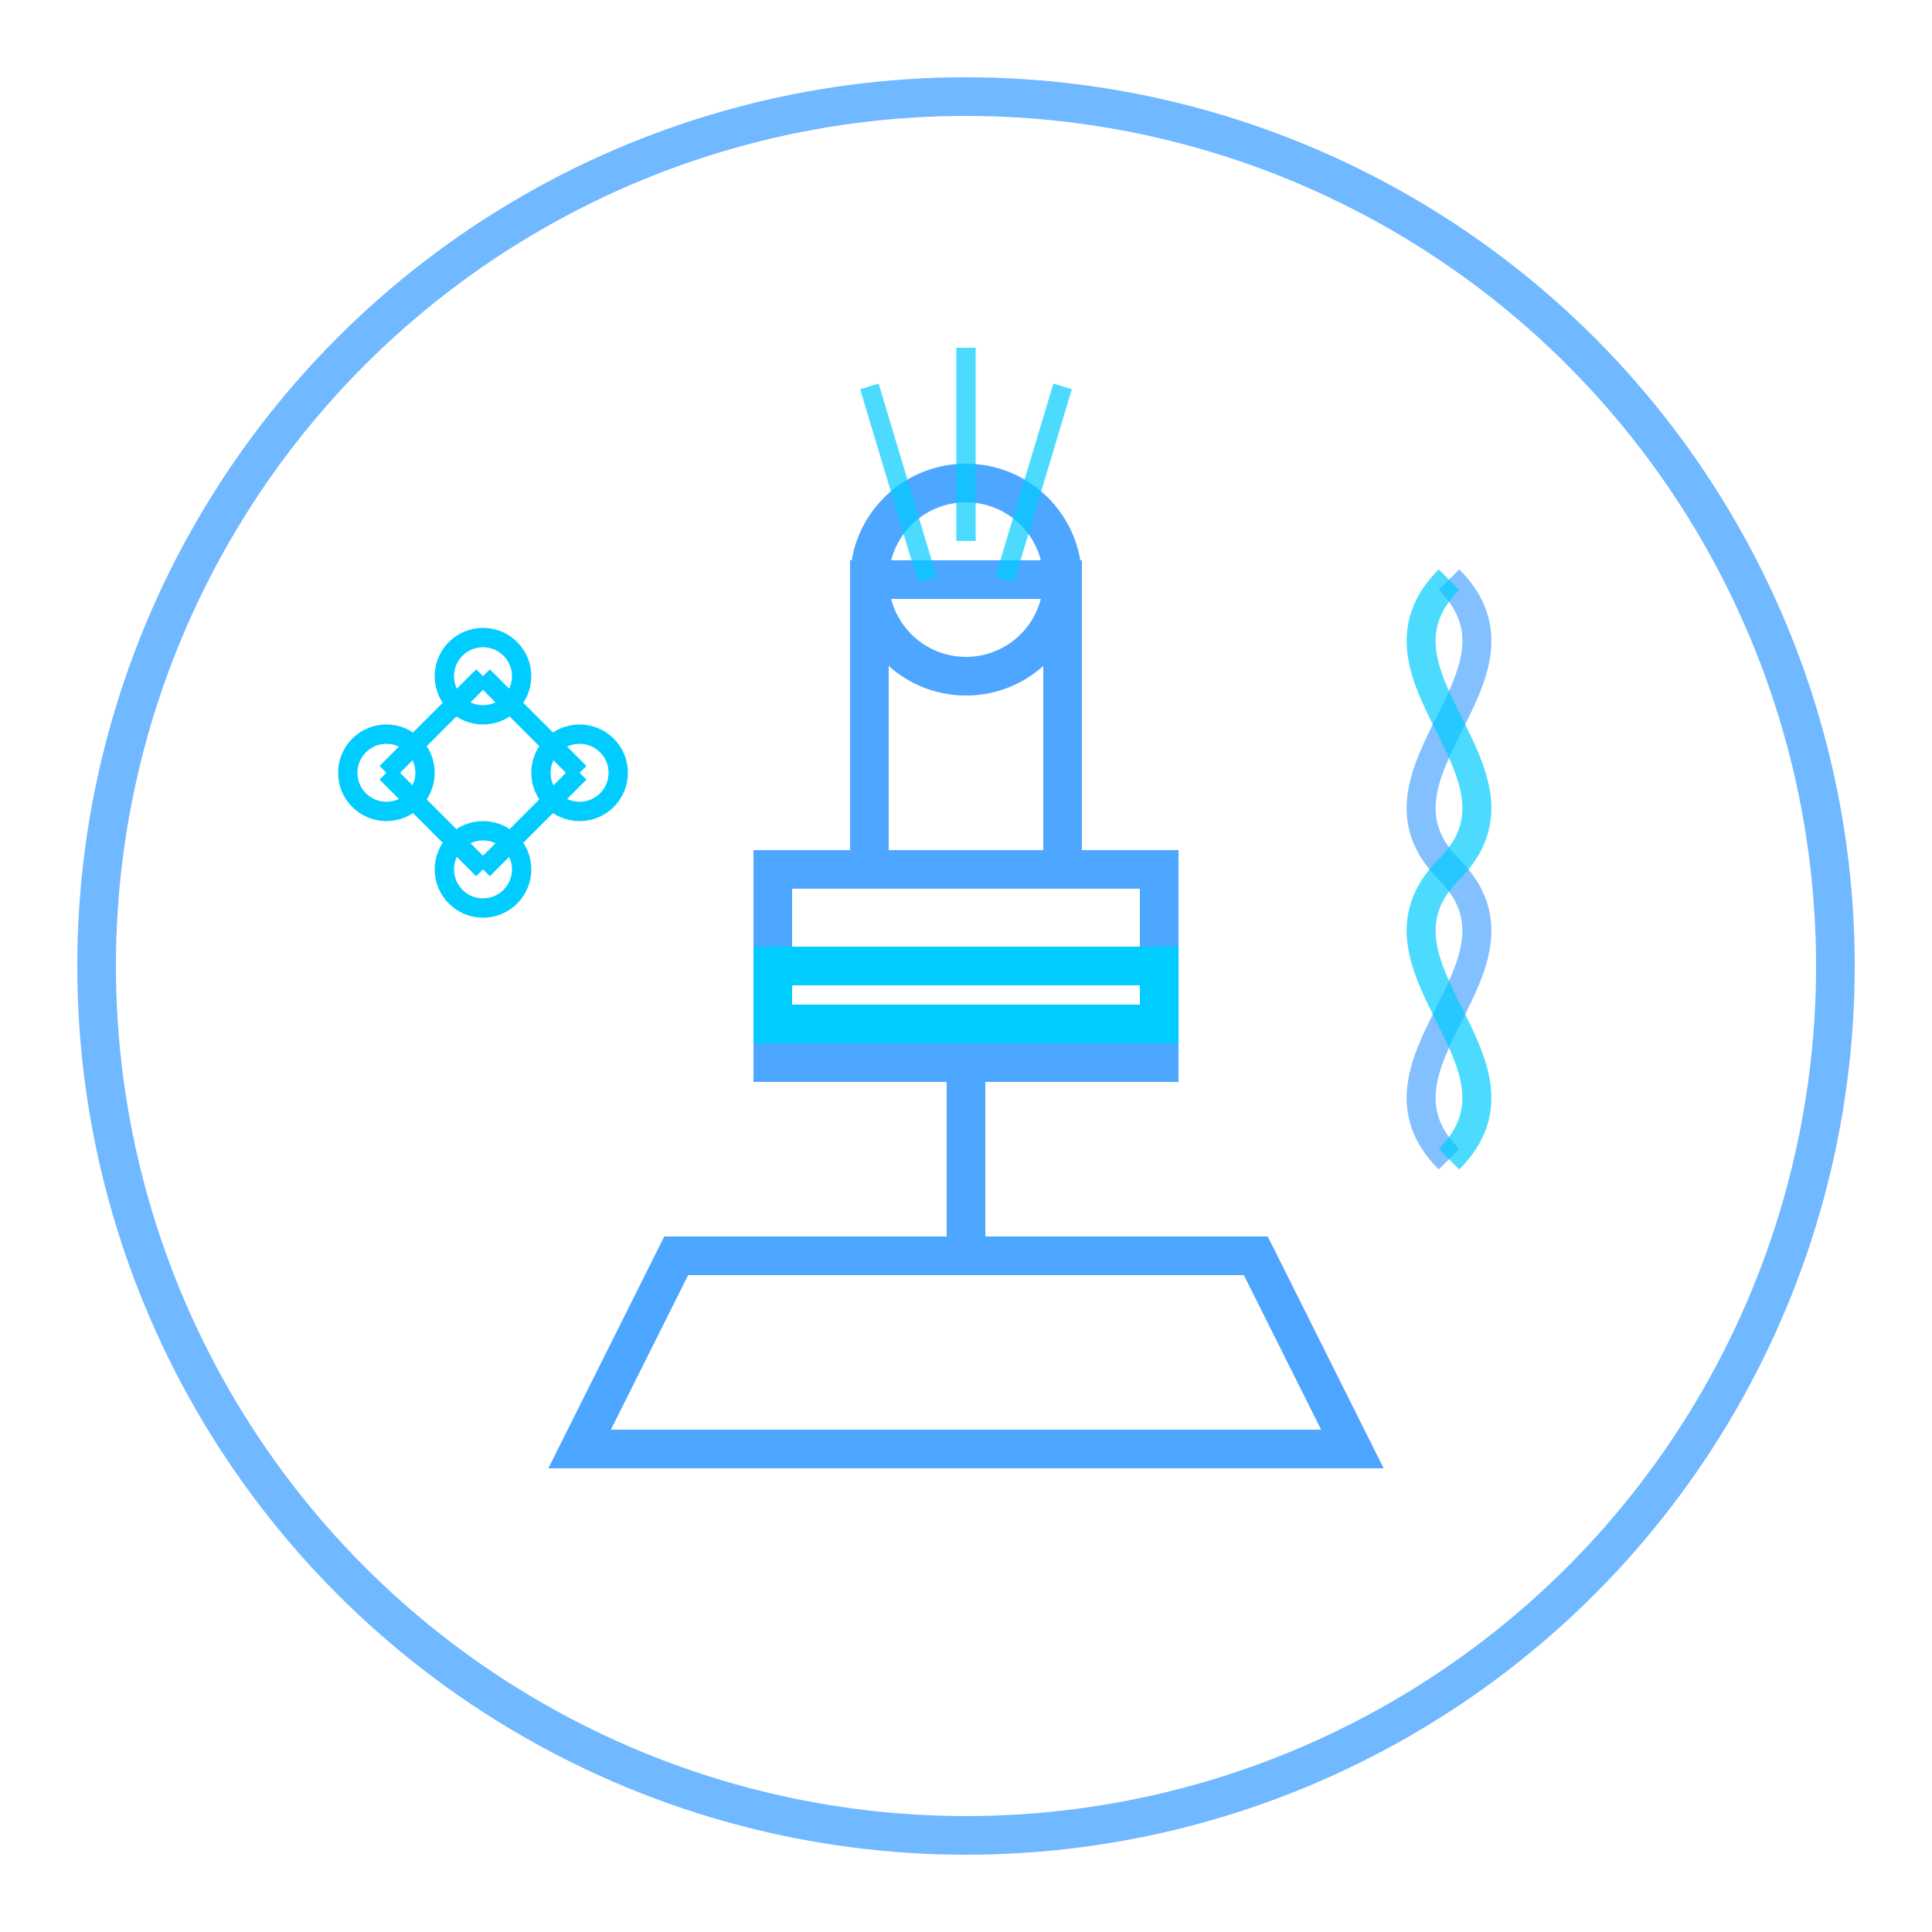 <svg xmlns="http://www.w3.org/2000/svg" viewBox="0 0 100 100">
  <!-- Circular outline -->
  <circle cx="50" cy="50" r="45" fill="none" stroke="#4da6ff" stroke-width="2" opacity="0.8"/>
  
  <!-- Microscope base -->
  <path d="M30 75 L70 75 L65 65 L35 65 Z" fill="none" stroke="#4da6ff" stroke-width="2"/>
  
  <!-- Microscope stand -->
  <path d="M50 65 L50 55" fill="none" stroke="#4da6ff" stroke-width="2"/>
  
  <!-- Microscope arm -->
  <path d="M40 55 L60 55 L60 45 L40 45 Z" fill="none" stroke="#4da6ff" stroke-width="2"/>
  
  <!-- Microscope tube -->
  <path d="M45 45 L45 30 L55 30 L55 45" fill="none" stroke="#4da6ff" stroke-width="2"/>
  
  <!-- Lens -->
  <circle cx="50" cy="30" r="5" fill="none" stroke="#4da6ff" stroke-width="2"/>
  
  <!-- Sample slide -->
  <rect x="40" y="50" width="20" height="3" fill="none" stroke="#00ccff" stroke-width="2"/>
  
  <!-- Light beam effect -->
  <path d="M48 30 L45 20 M50 28 L50 18 M52 30 L55 20" fill="none" stroke="#00ccff" stroke-width="1" opacity="0.7"/>
  
  <!-- DNA helix (simplified) -->
  <path d="M75 30 C80 35, 70 40, 75 45 C80 50, 70 55, 75 60" fill="none" stroke="#4da6ff" stroke-width="1.5" opacity="0.7"/>
  <path d="M75 30 C70 35, 80 40, 75 45 C70 50, 80 55, 75 60" fill="none" stroke="#00ccff" stroke-width="1.5" opacity="0.7"/>
  
  <!-- Molecule structure (simplified) -->
  <circle cx="25" cy="35" r="2" fill="none" stroke="#00ccff" stroke-width="1"/>
  <circle cx="20" cy="40" r="2" fill="none" stroke="#00ccff" stroke-width="1"/>
  <circle cx="25" cy="45" r="2" fill="none" stroke="#00ccff" stroke-width="1"/>
  <circle cx="30" cy="40" r="2" fill="none" stroke="#00ccff" stroke-width="1"/>
  
  <line x1="25" y1="35" x2="20" y2="40" stroke="#00ccff" stroke-width="1"/>
  <line x1="20" y1="40" x2="25" y2="45" stroke="#00ccff" stroke-width="1"/>
  <line x1="25" y1="45" x2="30" y2="40" stroke="#00ccff" stroke-width="1"/>
  <line x1="30" y1="40" x2="25" y2="35" stroke="#00ccff" stroke-width="1"/>
</svg>
